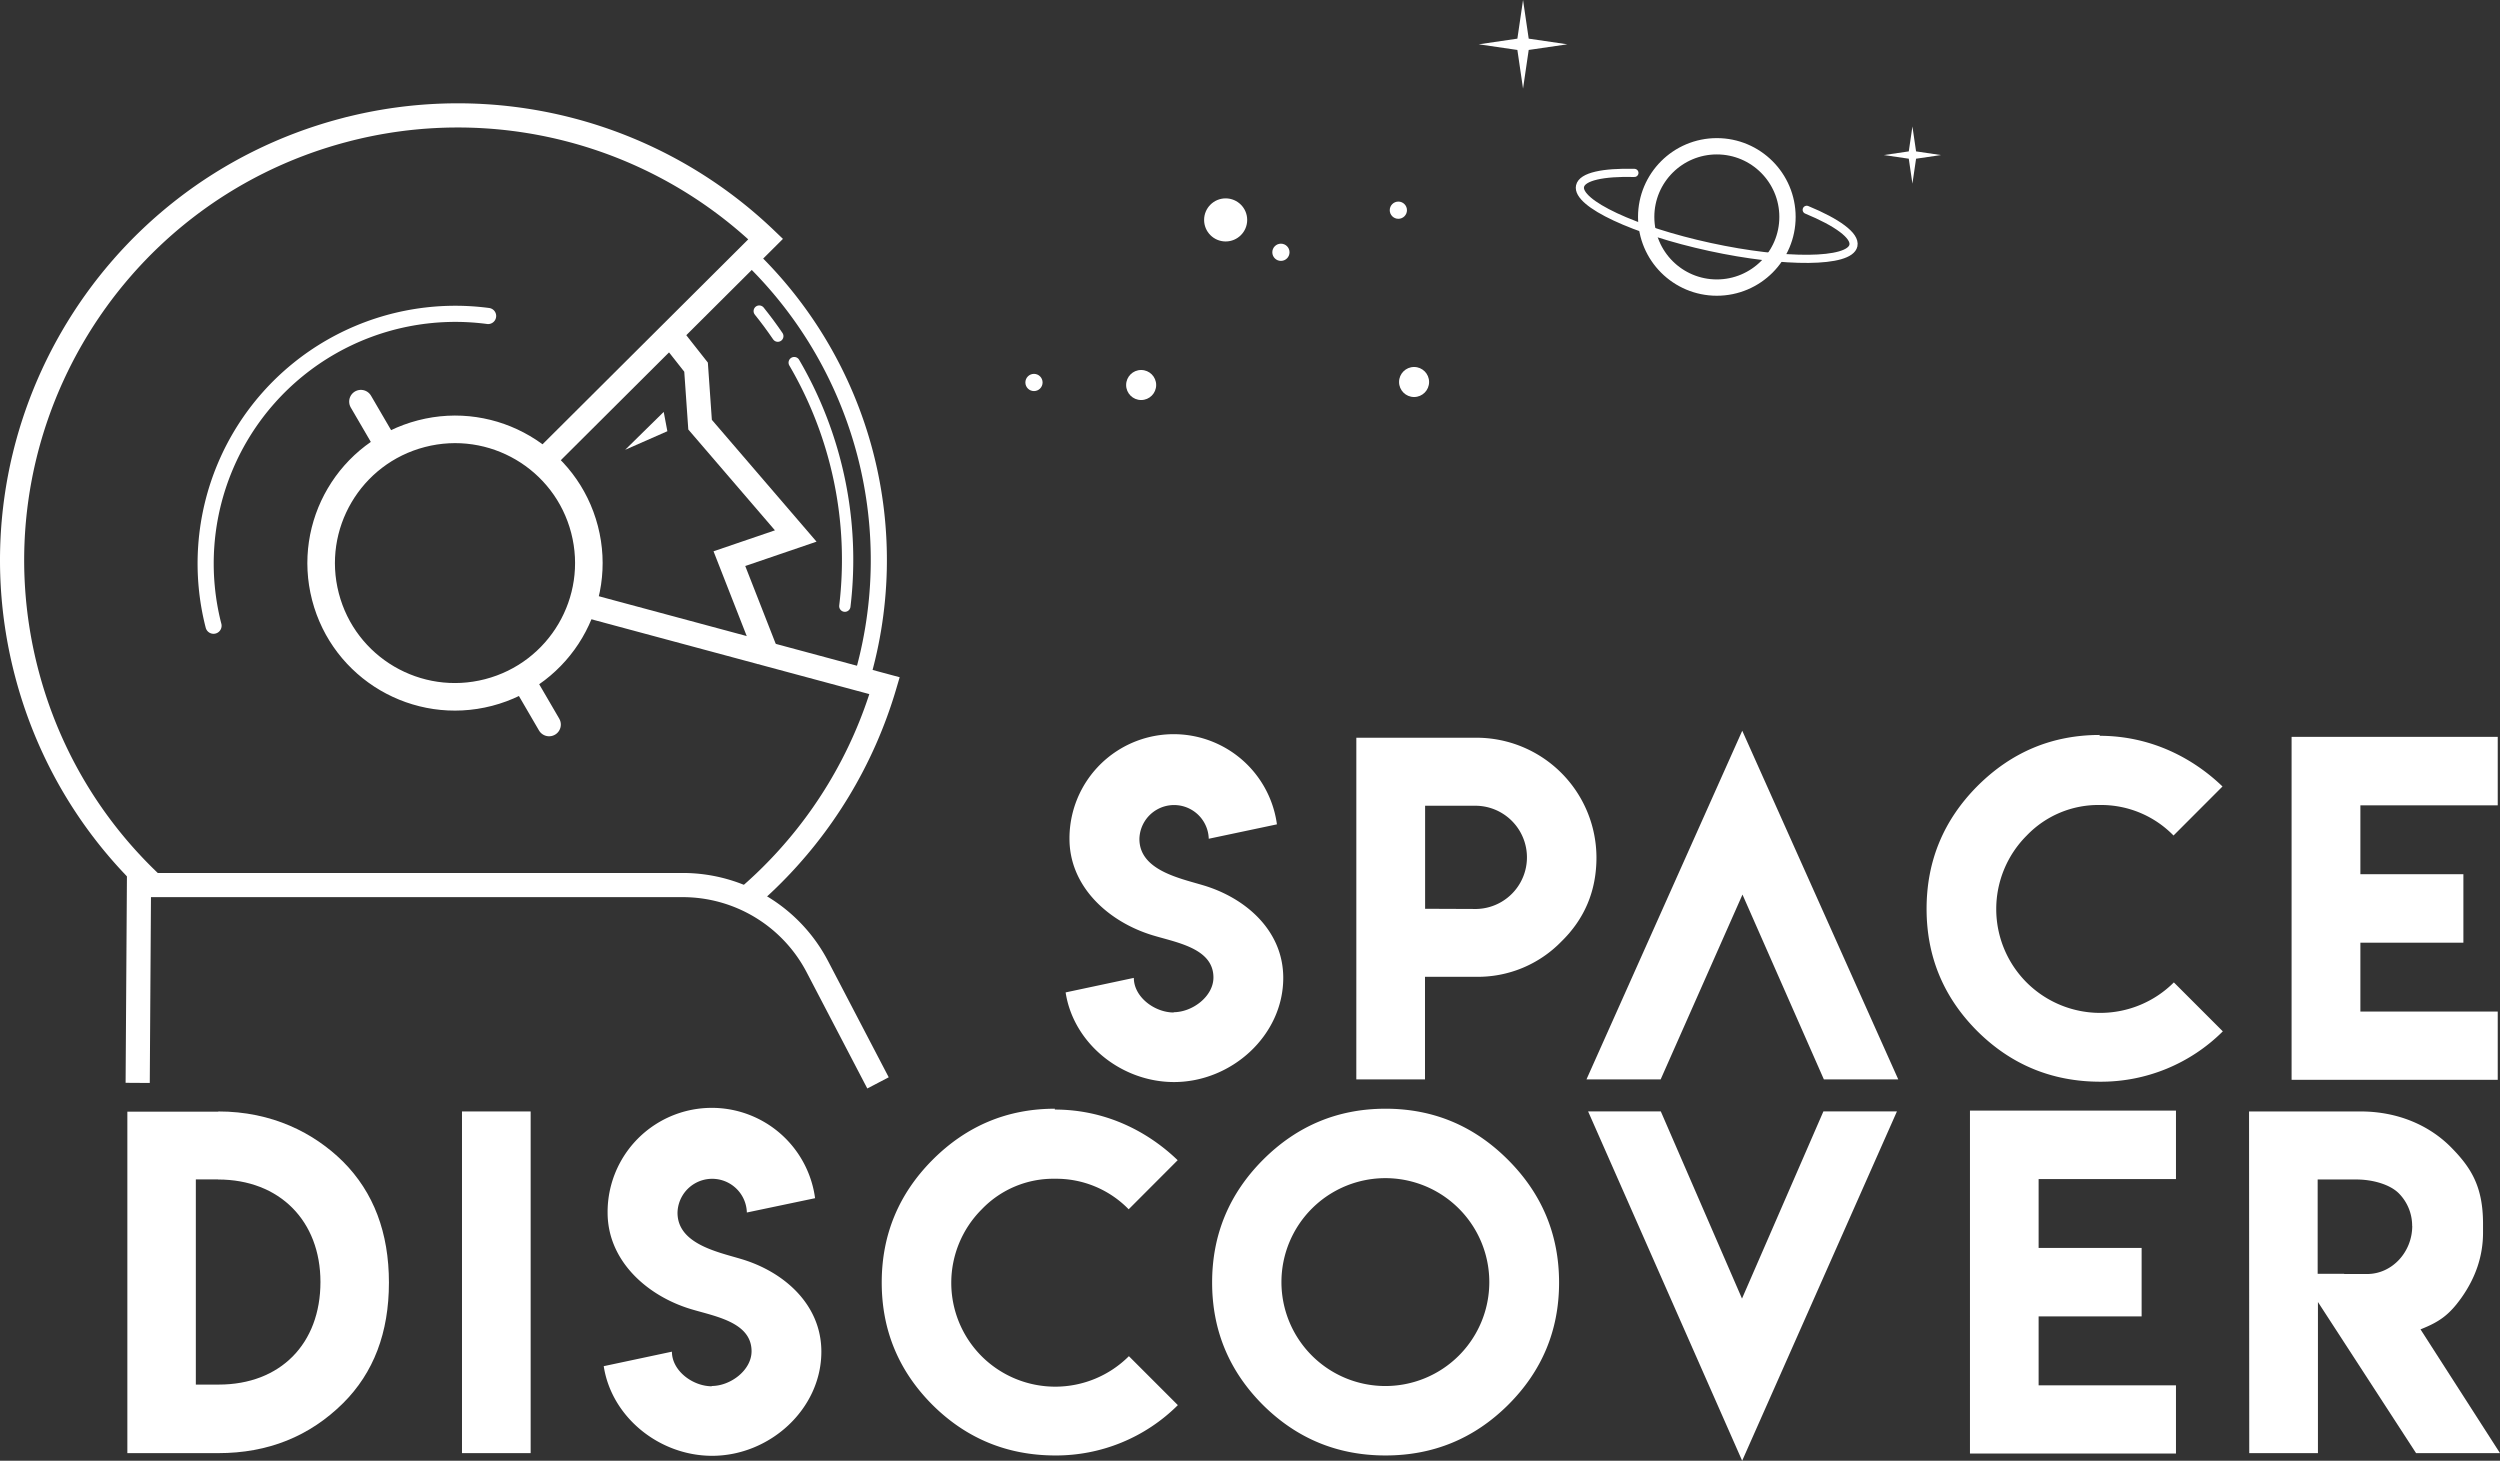 <svg id="ff2abe1d-cd7c-4765-9e67-30d5c97a320b" data-name="Layer 7" xmlns="http://www.w3.org/2000/svg" xmlns:xlink="http://www.w3.org/1999/xlink" viewBox="0 0 1103.6 644.83"><rect x="0" y="0" width="1103.6" height="644.83" fill="#333333" stroke="none"/><defs><style>.a86794e7-adaf-41eb-a3bc-19512aa7c5d7,.b647fb2e-3e55-425a-8e15-38c389748a83,.b89a19ff-7762-492e-971b-9fafafc865c3,.bfc38b25-60a8-4872-8796-2c1548e290f0,.e92ff4db-3446-4200-a46e-509ecf951c10,.ed232893-75e7-4da8-8608-bcf730b1811a,.f793b731-a040-4fb6-938a-44730ab046a5,.fc987b59-5bf7-4c93-819a-277d61a74bfd,.ff7f7813-03f4-43b0-a54f-b15ab0d0a4df{fill:none;}.f53b017e-2967-4dca-b60f-cd840e3690d7{fill:#fff;}.a86794e7-adaf-41eb-a3bc-19512aa7c5d7,.b647fb2e-3e55-425a-8e15-38c389748a83,.b89a19ff-7762-492e-971b-9fafafc865c3,.e92ff4db-3446-4200-a46e-509ecf951c10,.ed232893-75e7-4da8-8608-bcf730b1811a,.f793b731-a040-4fb6-938a-44730ab046a5,.fc987b59-5bf7-4c93-819a-277d61a74bfd,.ff7f7813-03f4-43b0-a54f-b15ab0d0a4df{stroke:#fff;stroke-miterlimit:10;}.a86794e7-adaf-41eb-a3bc-19512aa7c5d7,.b647fb2e-3e55-425a-8e15-38c389748a83,.b89a19ff-7762-492e-971b-9fafafc865c3,.e92ff4db-3446-4200-a46e-509ecf951c10,.ff7f7813-03f4-43b0-a54f-b15ab0d0a4df{stroke-linecap:round;}.a86794e7-adaf-41eb-a3bc-19512aa7c5d7{stroke-width:7.2px;}.b89a19ff-7762-492e-971b-9fafafc865c3{stroke-width:3.6px;}.babb82a9-0b18-43bc-8980-1302bb7339e7{clip-path:url(#bb4ae007-6db9-47ba-85d7-73c855b1d7dc);}.fc987b59-5bf7-4c93-819a-277d61a74bfd{stroke-width:10.67px;}.ed232893-75e7-4da8-8608-bcf730b1811a,.ff7f7813-03f4-43b0-a54f-b15ab0d0a4df{stroke-width:7.12px;}.e92ff4db-3446-4200-a46e-509ecf951c10{stroke-width:5px;}.f793b731-a040-4fb6-938a-44730ab046a5{stroke-width:12.17px;}.b647fb2e-3e55-425a-8e15-38c389748a83{stroke-width:10.35px;}</style><clipPath id="bb4ae007-6db9-47ba-85d7-73c855b1d7dc" transform="translate(-418.31 -215.17)"><polygon class="bfc38b25-60a8-4872-8796-2c1548e290f0" points="829.09 666.62 747.12 608.91 480.15 603.21 472.6 634.49 379.86 670.38 312.95 263.9 855.52 218.46 829.09 666.62"/></clipPath></defs><title>Space-Discover</title><path class="f53b017e-2967-4dca-b60f-cd840e3690d7" d="M936.36,662c8.37,0,17.61-7,17.61-15.32,0-13.77-18.48-15.69-28.91-19.31-18.39-6.27-34.64-21.36-34.64-41.9A46,46,0,0,1,982,579.07l-30.1,6.36a15.31,15.31,0,0,0-30.61.09c0,13.59,17.21,17.2,27.68,20.31,19,5.49,35.82,20,35.82,41,0,25.44-22.83,46-48.22,46-23.33,0-44.42-17.11-47.85-39.57l30.11-6.41c0,8.42,9.14,15.28,17.65,15.28Z" transform="translate(-418.31 -215.17)"/><path class="f53b017e-2967-4dca-b60f-cd840e3690d7" d="M1017.05,646.37V540.83h53a53,53,0,0,1,53,52.86q0,22.08-15.62,37.24A51.38,51.38,0,0,1,1070,646.37h-22.64v45.29h-30.32Zm53-75.51h-22.64v45.48l22.64.09a22.79,22.79,0,0,0,0-45.57Z" transform="translate(-418.31 -215.17)"/><path class="f53b017e-2967-4dca-b60f-cd840e3690d7" d="M1187.51,610.07l-36.12,81.59h-32.75l68.77-153.92,68.87,153.92h-32.84Z" transform="translate(-418.31 -215.17)"/><path class="f53b017e-2967-4dca-b60f-cd840e3690d7" d="M1345.23,692.68q-31.62-.09-54-22.27-22.46-22.45-22.45-54.07t22.45-54.18q22.56-22.54,54-22.55l-.09.37c23.29,0,41.8,10.35,54.27,22.37L1377.79,584a44.67,44.67,0,0,0-32.47-13.47A43.76,43.76,0,0,0,1313,584a45.86,45.86,0,0,0,0,64.93,46,46,0,0,0,64.94-.09l21.61,21.61A76.17,76.17,0,0,1,1345.23,692.68Z" transform="translate(-418.31 -215.17)"/><path class="f53b017e-2967-4dca-b60f-cd840e3690d7" d="M1520.91,540.45v30.23h-60.63v30.4h45.47v30.23h-45.47v30.4h60.63v30.13h-91V540.45Z" transform="translate(-418.31 -215.17)"/><circle class="a86794e7-adaf-41eb-a3bc-19512aa7c5d7" cx="757.88" cy="95.76" r="31.19"/><path class="b89a19ff-7762-492e-971b-9fafafc865c3" d="M1215.87,307.79c13.44,5.55,21.56,11.4,20.61,15.77-1.64,7.59-30,7.87-63.33.63s-59-19.26-57.35-26.85c.92-4.23,10.16-6.19,24-5.84" transform="translate(-418.31 -215.17)"/><circle class="f53b017e-2967-4dca-b60f-cd840e3690d7" cx="456.44" cy="168.84" r="3.8"/><circle class="f53b017e-2967-4dca-b60f-cd840e3690d7" cx="617.29" cy="92.79" r="3.8"/><circle class="f53b017e-2967-4dca-b60f-cd840e3690d7" cx="624.23" cy="168.63" r="6.63"/><circle class="f53b017e-2967-4dca-b60f-cd840e3690d7" cx="503.75" cy="169.96" r="6.63"/><circle class="f53b017e-2967-4dca-b60f-cd840e3690d7" cx="541.05" cy="97.08" r="9.51"/><circle class="f53b017e-2967-4dca-b60f-cd840e3690d7" cx="565.45" cy="111.37" r="3.8"/><polygon class="f53b017e-2967-4dca-b60f-cd840e3690d7" points="672.33 0 674.83 17.06 691.88 19.56 674.83 22.05 672.33 39.11 669.83 22.05 652.77 19.56 669.83 17.06 672.33 0"/><polygon class="f53b017e-2967-4dca-b60f-cd840e3690d7" points="844.22 55.83 845.83 66.83 856.83 68.45 845.83 70.06 844.22 81.06 842.61 70.06 831.6 68.45 842.61 66.83 844.22 55.83"/><path class="f53b017e-2967-4dca-b60f-cd840e3690d7" d="M514.67,705.81c23.7,0,42.24,9.42,55.11,22.18Q590,748.29,590,781.37t-20.21,53.19q-22.26,22.08-55.11,22.08H474.53V705.91h40.14Zm-.09,30h-9.82v90.57h10.1c27.19,0,44.91-18,44.91-45.29C559.77,754.15,541.75,735.85,514.58,735.85Z" transform="translate(-418.31 -215.17)"/><path class="f53b017e-2967-4dca-b60f-cd840e3690d7" d="M622.25,705.81h30.31V856.64H622.25Z" transform="translate(-418.31 -215.17)"/><path class="f53b017e-2967-4dca-b60f-cd840e3690d7" d="M732.46,827c8.38,0,17.62-7,17.62-15.33,0-13.77-18.48-15.69-28.91-19.3-18.4-6.27-34.64-21.37-34.64-41.9a46,46,0,0,1,91.59-6.37L748,750.42a15.31,15.31,0,0,0-30.61.09c0,13.59,17.21,17.2,27.68,20.31,19,5.49,35.82,20,35.82,41,0,25.43-22.83,46-48.22,46-23.33,0-44.42-17.11-47.85-39.57l30.1-6.4c0,8.42,9.15,15.28,17.66,15.28Z" transform="translate(-418.31 -215.17)"/><path class="f53b017e-2967-4dca-b60f-cd840e3690d7" d="M884,857.67q-31.62-.09-54-22.27-22.46-22.46-22.46-54.08T830,727.15q22.54-22.54,54-22.55l-.09.37c23.29,0,41.81,10.35,54.27,22.36L916.55,749a44.64,44.64,0,0,0-32.46-13.48A43.77,43.77,0,0,0,851.71,749a45.86,45.86,0,0,0,0,64.93,46,46,0,0,0,64.94-.09l21.61,21.61A76.17,76.17,0,0,1,884,857.67Z" transform="translate(-418.31 -215.17)"/><path class="f53b017e-2967-4dca-b60f-cd840e3690d7" d="M1084,727.15q22.54,22.54,22.55,54.17T1084,835.4q-22.46,22.27-54.08,22.27T975.85,835.4q-22.46-22.46-22.46-54.08t22.46-54.17q22.54-22.54,54.08-22.55T1084,727.15Zm-86.55,21.52a45.88,45.88,0,0,0,64.84,64.93,45.88,45.88,0,1,0-64.84-64.93Z" transform="translate(-418.31 -215.17)"/><path class="f53b017e-2967-4dca-b60f-cd840e3690d7" d="M1187.37,860l-68-154.2h32.09l35.84,82.62,35.93-82.62h32.46Z" transform="translate(-418.31 -215.17)"/><path class="f53b017e-2967-4dca-b60f-cd840e3690d7" d="M1378.87,705.44v30.22h-60.63v30.41h45.47v30.22h-45.47V826.7h60.63v30.13h-90.94V705.44Z" transform="translate(-418.31 -215.17)"/><path class="f53b017e-2967-4dca-b60f-cd840e3690d7" d="M1411.13,705.81h49.21c16.79,0,30.37,6.35,39.49,15.35,9.18,9.18,14.59,17.56,14.59,34.24v3.93q0,15.25-9.54,28.73c-5.3,7.41-9.49,10.57-18.06,13.94l35.09,54.64h-37.05l-43.32-66.71v66.71h-30.32Zm72,50.53a20.33,20.33,0,0,0-6-14.5c-3.93-3.83-11.4-6-18.71-6h-17v41.63h11.7v.1h10.1C1474.29,777.58,1483.17,767.84,1483.17,756.34Z" transform="translate(-418.31 -215.17)"/><g class="babb82a9-0b18-43bc-8980-1302bb7339e7"><path class="fc987b59-5bf7-4c93-819a-277d61a74bfd" d="M677,482.38,808.8,517.86a196.5,196.5,0,0,1-138,134.37C565.85,680.16,458.2,617.85,430.3,513.07s34.52-212.38,139.42-240.31A196.49,196.49,0,0,1,756.3,320.7L656.63,420" transform="translate(-418.31 -215.17)"/></g><polygon class="f53b017e-2967-4dca-b60f-cd840e3690d7" points="292.99 181.83 275.97 198.56 294.6 190.36 292.99 181.83"/><polyline class="fc987b59-5bf7-4c93-819a-277d61a74bfd" points="294.76 146.2 307.27 162.08 309.04 187.46 351.27 236.61 321.98 246.61 339.46 291.25"/><path class="ed232893-75e7-4da8-8608-bcf730b1811a" d="M797.67,518.24A185.84,185.84,0,0,0,747.5,326.77" transform="translate(-418.31 -215.17)"/><path class="e92ff4db-3446-4200-a46e-509ecf951c10" d="M761.66,363.56q-3.88-5.7-8.19-11.06" transform="translate(-418.31 -215.17)"/><path class="e92ff4db-3446-4200-a46e-509ecf951c10" d="M791.26,482.75a172.4,172.4,0,0,0-22.35-107.5" transform="translate(-418.31 -215.17)"/><path class="fc987b59-5bf7-4c93-819a-277d61a74bfd" d="M479.09,693.2l.56-87.33h240a67.07,67.07,0,0,1,59.46,36L805.9,693.2" transform="translate(-418.31 -215.17)"/><path class="ff7f7813-03f4-43b0-a54f-b15ab0d0a4df" d="M633.78,354.66A110.22,110.22,0,0,0,512.57,491.39" transform="translate(-418.31 -215.17)"/><ellipse class="f793b731-a040-4fb6-938a-44730ab046a5" cx="619.17" cy="463.74" rx="59.08" ry="59.02" transform="translate(-514.91 -44.87) rotate(-14.54)"/><line class="b647fb2e-3e55-425a-8e15-38c389748a83" x1="230.76" y1="299.87" x2="242.4" y2="319.85"/><line class="b647fb2e-3e55-425a-8e15-38c389748a83" x1="159.31" y1="177.28" x2="171.06" y2="197.44"/></svg>